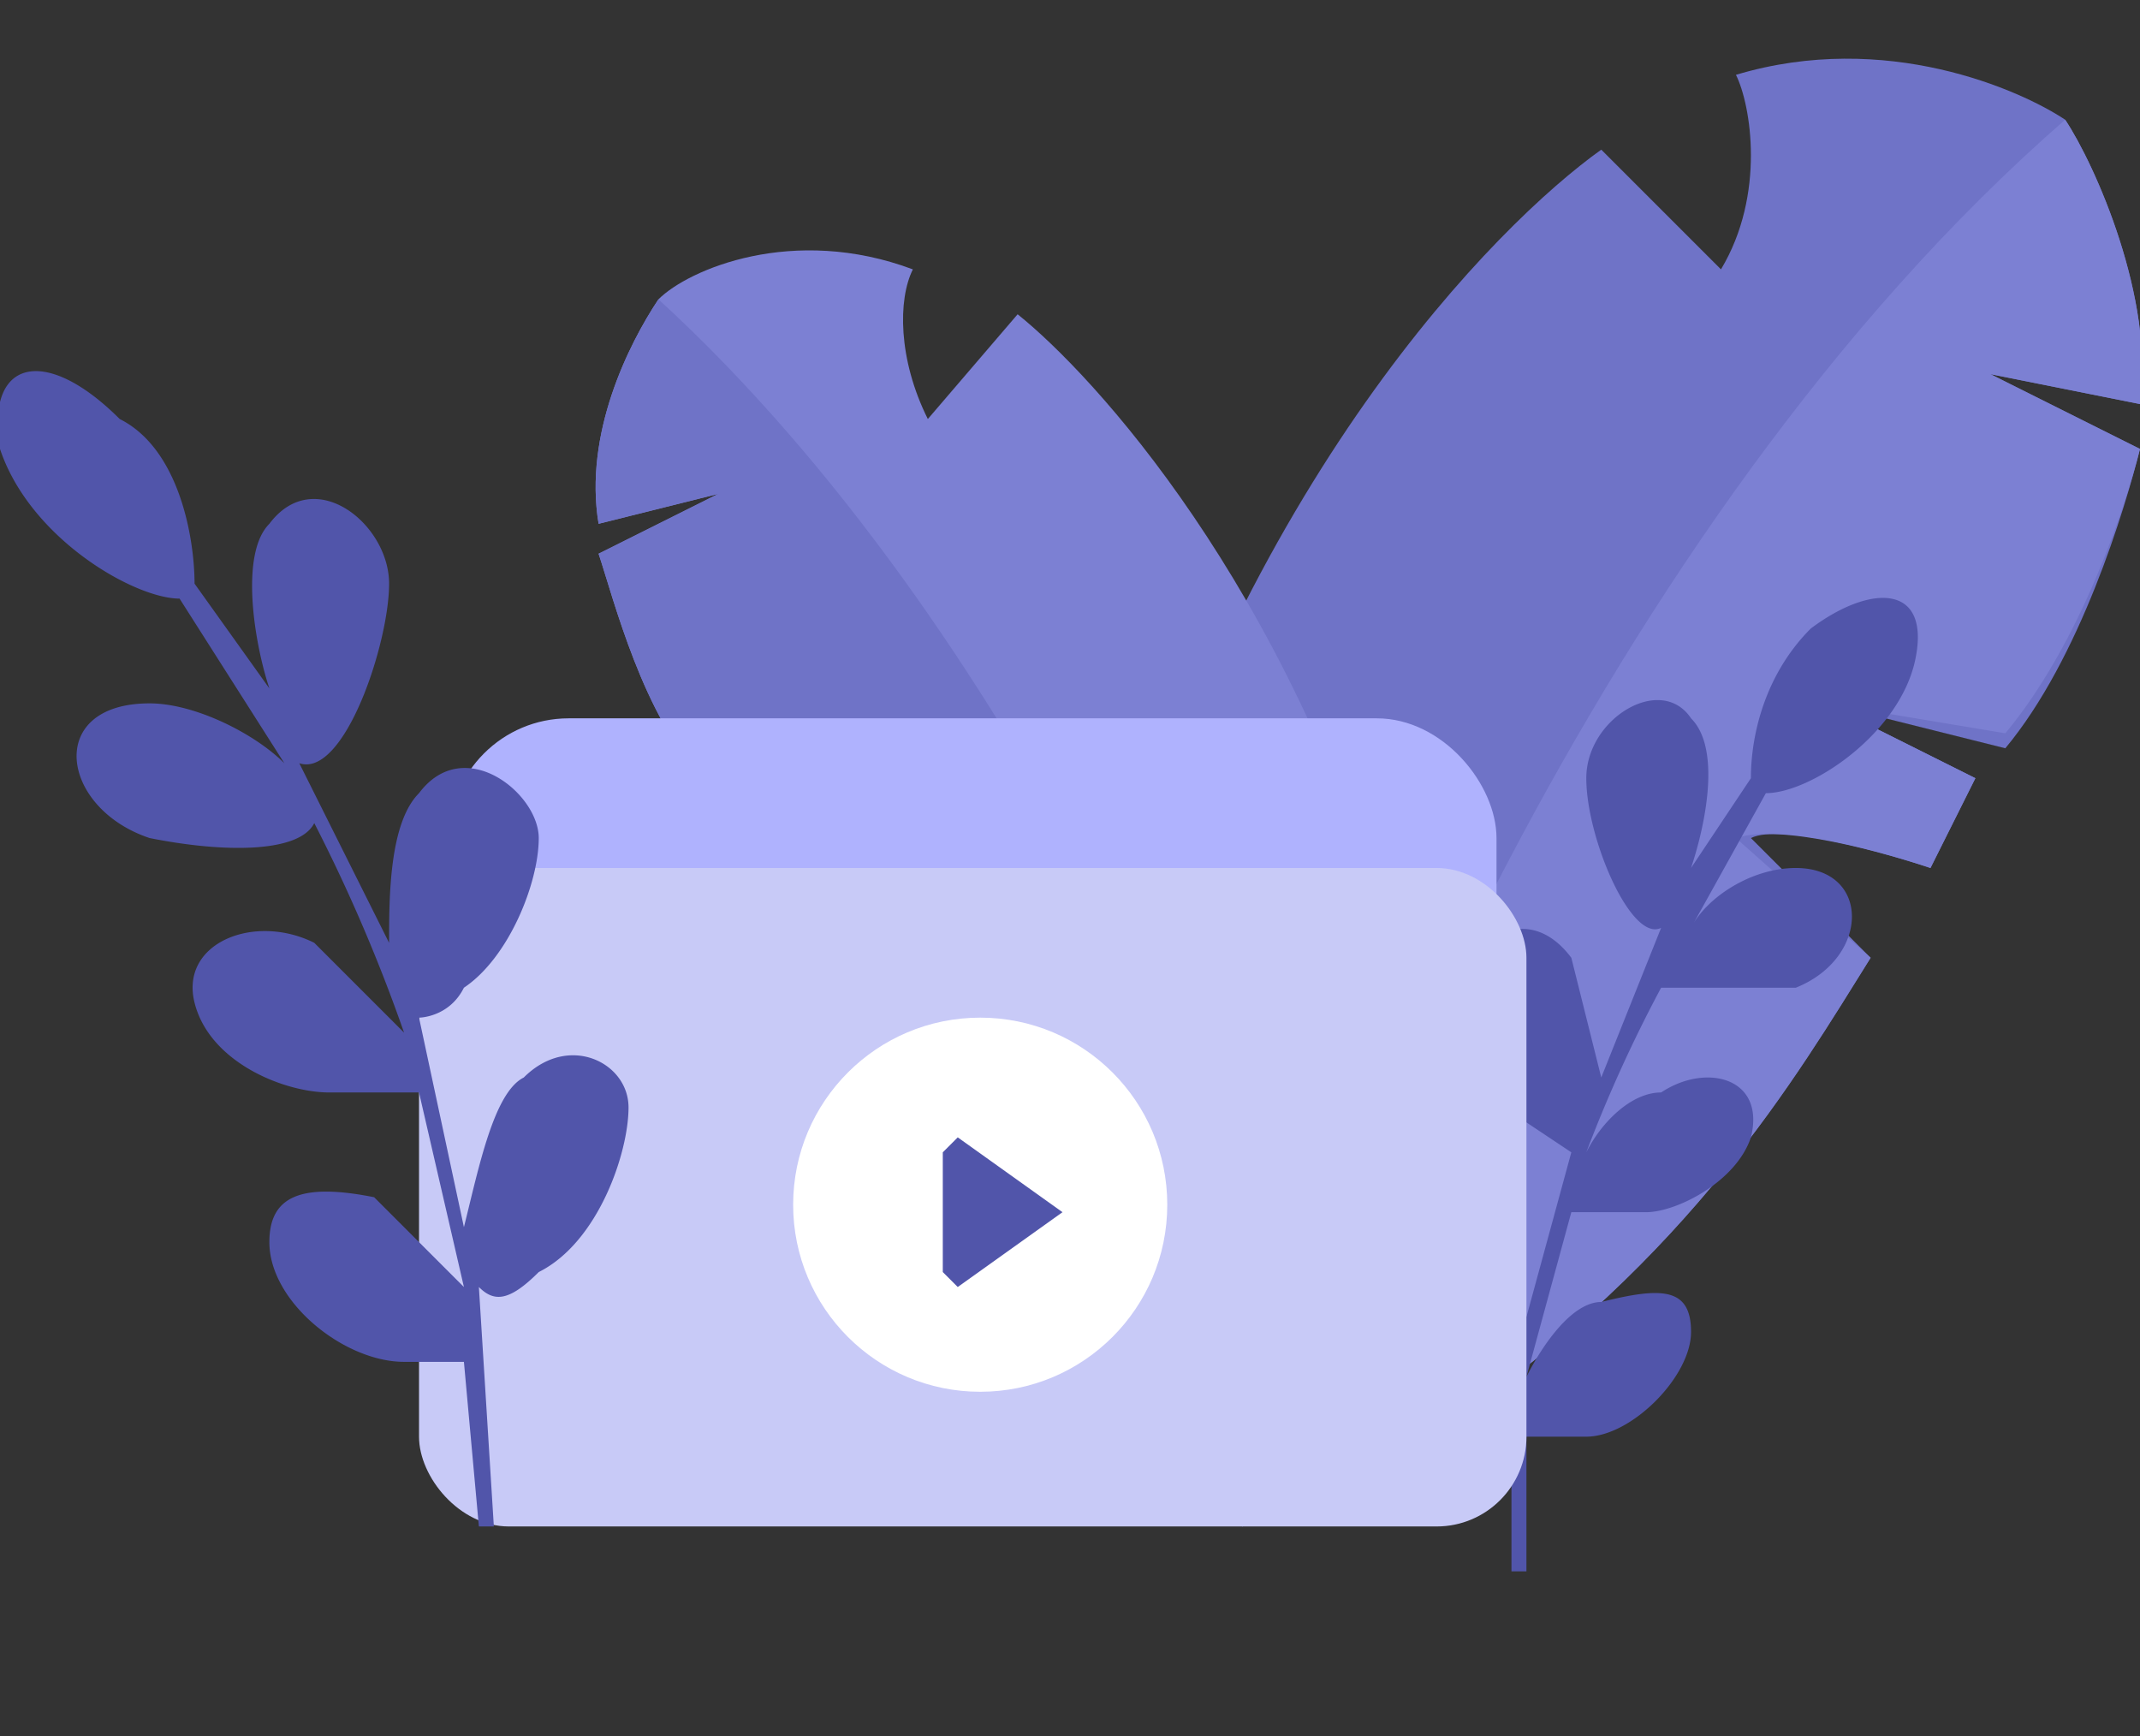 <svg xmlns="http://www.w3.org/2000/svg" width="143" height="116" fill="none"><rect width="100%" height="100%" fill="#333333" stroke="none"/><path fill="#6F73C7" d="M138 8c2 3 6 12 5 19l-10-2 10 5c-1 4-4 14-9 20l-12-3 10 5-3 6c-3-1-10-3-12-2l8 8c-5 8-12 20-28 31l-4-2 3 3c-2 1-8 5-13 6-10-13-11-23-11-27l15-4-13-3v-2l10 1-10-3c9-32 26-49 33-54l8 8c3-5 2-11 1-13 10-3 19 1 22 3z"/><path fill="#7C80D3" d="M44 20c-2 3-5 9-4 15l8-2-8 4c1 3 3 11 7 15 2 0 8-2 9-1l-8 3 3 5c2-1 7-3 9-2l-6 7c4 6 9 15 21 23l4-1-3 2 11 5c7-10 8-18 8-21l-11-3 10-2v-2l-8 1 7-3c-7-24-20-38-25-42l-6 7c-2-4-2-8-1-10-8-3-15 0-17 2z"/><path fill="#7C80D3" d="M138 8c-31 27-50 74-55 94 5-1 11-5 13-6l-3-3 4 2c16-11 23-23 28-31l-9-8c3-1 10 1 13 2l3-6-10-5 12 2c5-6 8-15 9-19l-10-5 10 2c1-7-3-16-5-19z"/><path fill="#6F73C7" d="M44 20c24 22 39 58 43 73l-11-5 3-2-3 1c-12-8-18-17-22-23l7-7-10 2-3-4 8-4c-1-1-7 1-9 1-4-4-6-12-7-15l8-4-8 2c-1-6 2-12 4-15z"/><path fill="#5155AA" d="M118 53l-5 9c1-2 4-4 7-4 5 0 5 6 0 8h-9a94 94 0 00-5 11c1-2 3-4 5-4 3-2 7-1 6 3-1 3-5 5-7 5h-5l-3 11c1-2 3-5 5-5 4-1 6-1 6 2s-4 7-7 7h-4v9h-1V92l-3-1c-3-1-5-7-5-9 0-3 4-4 6-3l3 9 3-11-3-2c-2-2-4-6-4-9s4-6 7-2l2 8 4-10c-2 1-5-6-5-10s5-7 7-4c2 2 1 7 0 10l4-6c0-3 1-7 4-10 4-3 8-3 7 2s-7 9-10 9z"/><rect width="70" height="33" x="30" y="48" fill="#AFB2FE" rx="8"/><rect width="74" height="44" x="28" y="58" fill="#C8CAF7" rx="6"/><circle cx="65.5" cy="80.5" r="12.5" fill="#fff"/><path fill="#5155AA" d="M71 81c1 0 1 0 0 0l-7-5-1 1v8l1 1 7-5zM12 40l7 11c-2-2-6-4-9-4-7 0-6 7 0 9 5 1 10 1 11-1a110 110 0 016 14l-6-6c-4-2-9 0-8 4s6 6 9 6h6l3 13-6-6c-5-1-7 0-7 3 0 4 5 8 9 8h4l1 11h1l-1-16c1 1 2 1 4-1 4-2 6-8 6-11s-4-5-7-2c-2 1-3 6-4 10l-3-14s2 0 3-2c3-2 5-7 5-10s-5-7-8-3c-2 2-2 7-2 10l-6-12c3 1 6-8 6-12s-5-8-8-4c-2 2-1 8 0 11l-5-7c0-3-1-9-5-11-5-5-9-4-8 2 2 6 9 10 12 10z"/></svg>
